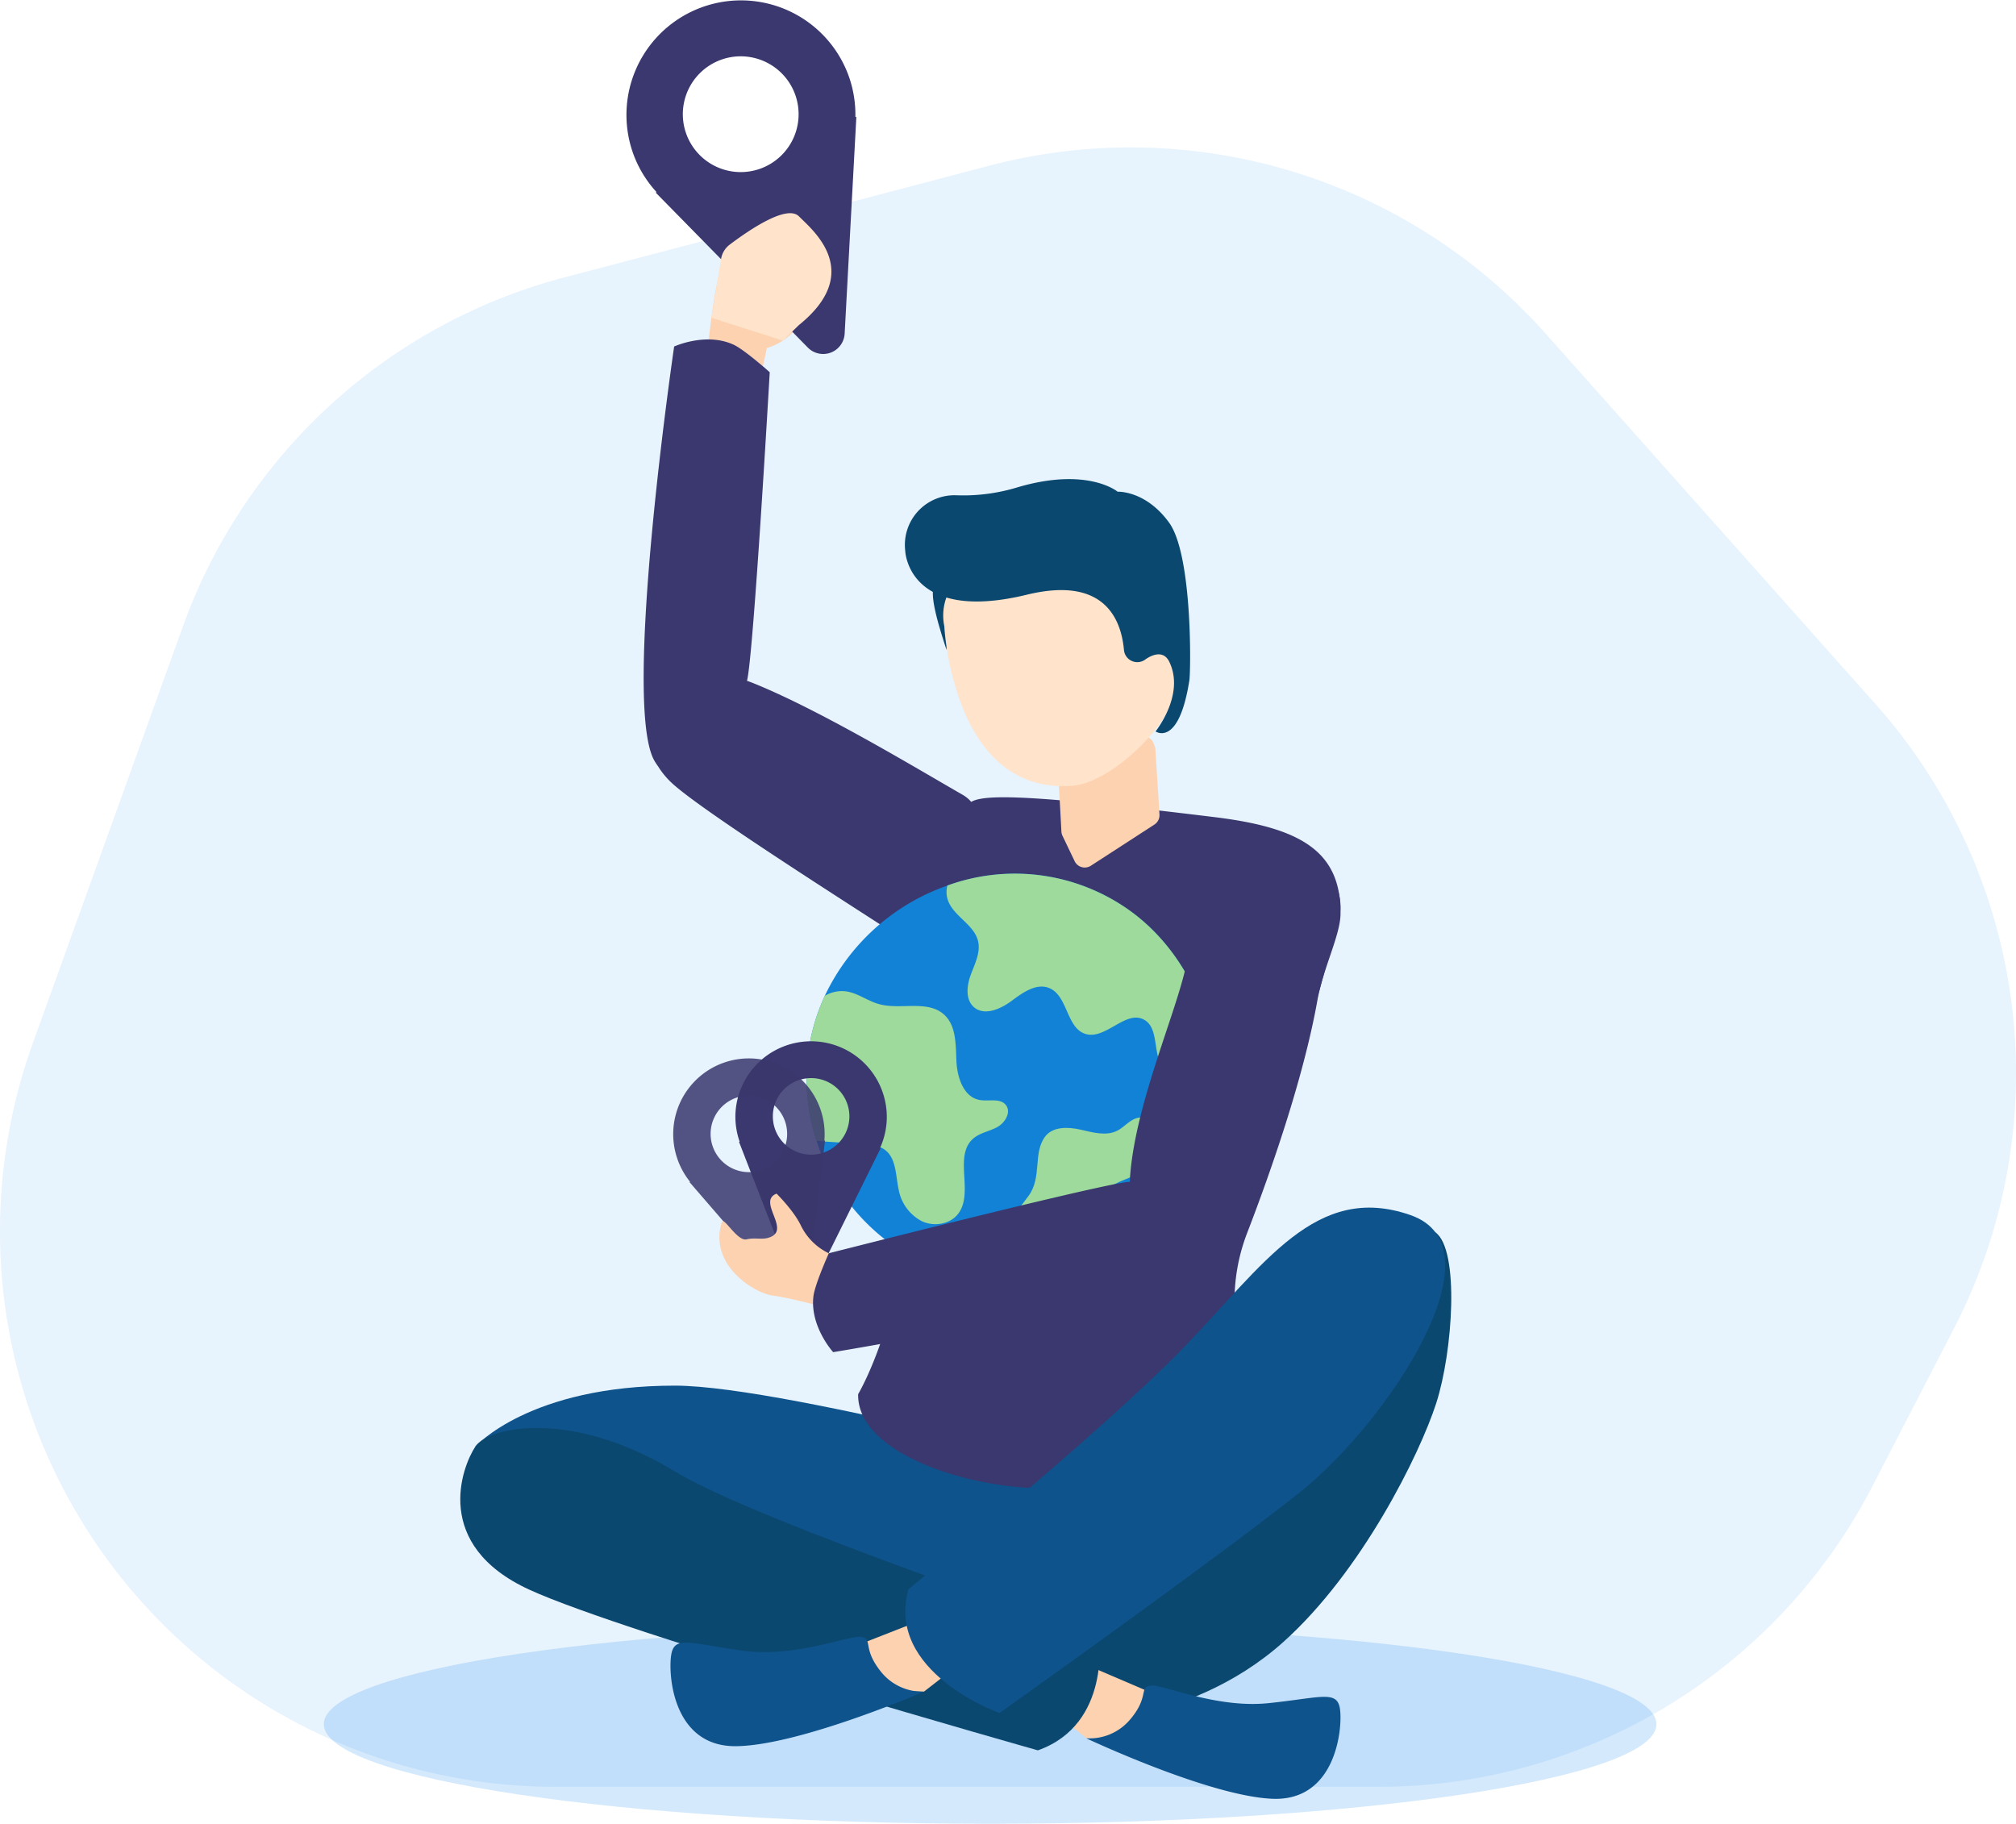 <svg xmlns="http://www.w3.org/2000/svg" width="565.948" height="512.001" viewBox="0 0 565.948 512.001">
  <g id="around-the-world" transform="translate(-424.073)">
    <g id="Background" transform="translate(424.073 41.386)">
      <path id="Caminho_805" data-name="Caminho 805" d="M811.147,547.253H580.022a155.947,155.947,0,0,1-123.643-60.91h0A155.947,155.947,0,0,1,433.3,338.471L475.419,221.5A155.946,155.946,0,0,1,582.49,123.517L701.831,92.142a155.946,155.946,0,0,1,156.123,47.121l92.59,103.993a155.946,155.946,0,0,1,22.062,175.309L949.68,462.916A155.95,155.95,0,0,1,811.147,547.253Z" transform="translate(-424.073 -87.012)" fill="#2a94f4" opacity="0.11"/>
      <g id="Grupo_233" data-name="Grupo 233" transform="translate(90.905 414.701)">
        <path id="Caminho_806" data-name="Caminho 806" d="M615.2,986.865c0,15.432,83.746,27.953,187.061,27.953S989.3,1002.3,989.3,986.865,905.559,958.9,802.258,958.9,615.2,971.423,615.2,986.865Z" transform="translate(-615.197 -958.904)" fill="#2a94f4" opacity="0.2"/>
      </g>
    </g>
    <g id="Character" transform="translate(553.287 0)">
      <g id="Grupo_244" data-name="Grupo 244" transform="translate(0 0)">
        <g id="Grupo_243" data-name="Grupo 243" transform="translate(0 71.344)">
          <g id="Grupo_242" data-name="Grupo 242">
            <path id="Caminho_807" data-name="Caminho 807" d="M855.443,186.64l2.238-10.276s10.712-2.722,11.5-14.022-20.934-15.781-23.876-9.462c-1.2,2.576-2.23,8.129-3.03,13.8-1.163,8.245-1.839,16.747-1.839,16.747Z" transform="translate(-771.612 -149.997)" fill="#fcd2b1"/>
            <path id="Caminho_808" data-name="Caminho 808" d="M812.529,202.344s8.873-4.094,16.67-.524c3.059,1.4,10.165,7.741,10.165,7.741s-4.585,80.05-6.388,86.631c.48.164.937.335,1.426.521,18.871,7.533,46.778,24.405,59.08,31.458,5.94,3.408,3.591,9.447,7.265,14.921a38.124,38.124,0,0,1,5.423,12.261c1.676,6.97,1.316,14.2-4.771,18.589a13.891,13.891,0,0,1-7.642,2.612,14.531,14.531,0,0,1-8.513-2.328c-17-11.182-64.3-40.906-73.355-49.339a22.636,22.636,0,0,1-3.847-4.652,18.312,18.312,0,0,1-1.1-1.688C797.85,302.275,812.529,202.344,812.529,202.344Z" transform="translate(-752.492 -176.405)" fill="#3a386e"/>
            <g id="Grupo_235" data-name="Grupo 235" transform="translate(0 274.426)">
              <path id="Caminho_809" data-name="Caminho 809" d="M1018.087,865.221s36.419,1.572,63.915-23.057c22-19.706,38.283-52.653,42.927-67.067s6.638-43.185-.317-47.99S991.725,842.165,991.725,842.165Z" transform="translate(-850.944 -726.967)" fill="#0b4870"/>
              <path id="Caminho_810" data-name="Caminho 810" d="M704.624,834.979s15.173-17.17,56.139-17.114c31.9.043,136.553,28.716,136.553,28.716L851.8,895.245Z" transform="translate(-700.398 -774.631)" fill="#0e538c"/>
              <g id="Grupo_234" data-name="Grupo 234" transform="translate(166.125 120.615)">
                <path id="Caminho_811" data-name="Caminho 811" d="M1073.51,989.657l-21.242-9.1-7.258,13.653,9.617,7.972h16.224Z" transform="translate(-1045.01 -980.554)" fill="#fcd2b1"/>
                <path id="Caminho_812" data-name="Caminho 812" d="M1065.23,1009.69a14.892,14.892,0,0,0,12.433-5.438c5.31-6.324,2.276-8.979,5.69-9.359s18.207,6.448,33,4.931,19.345-3.774,20.1,1.716-1.185,25.886-19.012,25.128S1065.23,1009.69,1065.23,1009.69Z" transform="translate(-1055.613 -988.064)" fill="#0e538c"/>
              </g>
              <path id="Caminho_813" data-name="Caminho 813" d="M756.1,855.112c23.182,14.128,118.914,46.253,118.914,46.253S878.59,926,857.892,933.344c0,0-115.444-32.572-142.754-45.1s-18.966-34.438-15.173-40.172S727.276,837.542,756.1,855.112Z" transform="translate(-695.74 -787.723)" fill="#0b4870"/>
            </g>
            <path id="Caminho_814" data-name="Caminho 814" d="M1039.818,592.767a52.888,52.888,0,0,0-2.373,30.509c4.492,20.223-.62,21.579-.62,21.579s-24.323,16.884-48.068,19.411c-21.263,2.262-58.592-8.059-58.2-26.1,0,0,16.252-27.039,14.169-72.432-2.151-46.569,8.93-57.253,19.133-70.47,15.09-19.549-44.416-32.68,66.754-19.1,24.287,2.967,35.553,9.631,35.36,27.254-.063,5.857-4.9,15.269-6.455,24C1055.58,549.6,1046.191,576.221,1039.818,592.767Z" transform="translate(-818.867 -318.109)" fill="#3a386e"/>
            <g id="Grupo_237" data-name="Grupo 237" transform="translate(97.218 173.945)">
              <g id="Grupo_236" data-name="Grupo 236">
                <path id="Caminho_815" data-name="Caminho 815" d="M1011.4,593.168c-9.1,24.278-36.214,40.4-61.891,36.8a57.094,57.094,0,0,1-46.589-39.3,56.029,56.029,0,0,1-2.678-14.1,55.275,55.275,0,0,1,5.014-26.579,59.906,59.906,0,0,1,34.41-30.957,55.39,55.39,0,0,1,49.3,5.719c13.07,8.536,21.832,22.791,24.746,38.082v.006A56.46,56.46,0,0,1,1011.4,593.168Z" transform="translate(-900.141 -515.71)" fill="#1282d6"/>
                <path id="Caminho_816" data-name="Caminho 816" d="M953.68,623.145c-2.221,1.221-4.91,1.6-6.807,3.273-5.546,4.887.3,15.169-4.169,21.051-2.256,2.978-6.749,3.7-10.15,2.14a12.461,12.461,0,0,1-6.512-8.64c-.931-4.042-.613-8.993-3.956-11.451-1.741-1.278-4.019-1.469-6.17-1.608q-4.841-.321-9.687-.636c-1.093-.075-2.215-.15-3.319-.289a56.005,56.005,0,0,1-2.678-14.1,55.276,55.276,0,0,1,5.014-26.579,9.456,9.456,0,0,1,5.575-1.3c3.418.33,6.292,2.678,9.595,3.609,6.1,1.717,13.712-1.284,18.373,3.007,3.383,3.117,3.2,8.374,3.406,12.966s1.983,10.138,6.512,10.953c2.539.463,5.749-.613,7.362,1.406C957.657,618.918,955.9,621.924,953.68,623.145Z" transform="translate(-900.137 -552.025)" fill="#9dda9c"/>
                <path id="Caminho_817" data-name="Caminho 817" d="M1057.022,562.829v.006a20.126,20.126,0,0,1-2.8,4.892c-2.307,2.955-6.558,5.315-9.664,3.227-4.482-3.008-1.631-11.642-6.356-14.256-5.141-2.851-10.791,5.685-16.424,4-5.4-1.619-4.962-10.682-10.161-12.867-3.585-1.509-7.414,1.2-10.531,3.522s-7.64,4.366-10.606,1.857c-2.5-2.117-2.071-6.084-.931-9.155s2.8-6.257,2.036-9.444c-1.157-4.8-7.212-7.085-8.577-11.827a7.271,7.271,0,0,1-.035-3.759,55.39,55.39,0,0,1,49.3,5.719C1045.345,533.283,1054.106,547.538,1057.022,562.829Z" transform="translate(-943.453 -515.709)" fill="#9dda9c"/>
                <path id="Caminho_818" data-name="Caminho 818" d="M1045.715,681.385c2.61-3.439,7.348-4.253,11.146-6.306,3.353-1.813,6.235-5.1,6.279-8.908s-3.811-7.547-7.437-6.372c-2.018.654-3.405,2.51-5.292,3.478-3.152,1.617-6.931.489-10.387-.289s-7.7-.9-9.858,1.91c-3.519,4.59-.84,11.352-4.642,16.636-3.415,4.746-8.007,8.678-2.912,14.33,3.816,4.234,11.259,4.618,15.72,1.331C1043.78,693.182,1041.991,686.3,1045.715,681.385Z" transform="translate(-963.168 -591.15)" fill="#9dda9c"/>
              </g>
            </g>
            <g id="Grupo_239" data-name="Grupo 239" transform="translate(162.211 135.335)">
              <g id="Grupo_238" data-name="Grupo 238">
                <path id="Caminho_819" data-name="Caminho 819" d="M1069.243,436.654a3.143,3.143,0,0,0-4.7-1.609c-5.944,3.866-11.4,6.573-20.083,6.573a5.018,5.018,0,0,1-3.145-.7,3.159,3.159,0,0,0-4.3.508c-.286.353-.377.625.141.736a6.9,6.9,0,0,1,5.48,6.365l.685,12.766a3.157,3.157,0,0,0,.3,1.19l3.416,7.135a3.147,3.147,0,0,0,4.549,1.283l6.108-3.954,11.734-7.605a3.147,3.147,0,0,0,1.429-2.84l-1.16-18.309a3.063,3.063,0,0,0-.271-1.063A3.779,3.779,0,0,1,1069.243,436.654Z" transform="translate(-1036.781 -434.533)" fill="#fcd2b1"/>
              </g>
            </g>
            <g id="Grupo_240" data-name="Grupo 240" transform="translate(124.806 63.164)">
              <path id="Caminho_820" data-name="Caminho 820" d="M983.981,346.548c-.328-.026-.146,1.839-2.756,4.859s-2.819,9.116-2.74,8.919-5.044-14.178-3.576-17.6,4.487-4.293,5.256-3.175S983.981,346.548,983.981,346.548Z" transform="translate(-966.794 -312.313)" fill="#0b4870"/>
              <path id="Caminho_821" data-name="Caminho 821" d="M1045.569,361.538a36.085,36.085,0,0,1,.067,8.347,5.717,5.717,0,0,1-.195.906,6.2,6.2,0,0,1-.255.911c-3.031,9.484-17.586,23.008-27.654,24.227a32.166,32.166,0,0,1-3.889.115c-13.982-.339-21.978-9.814-26.53-19.948-.154-.367-.306-.709-.458-1.051a78.914,78.914,0,0,1-5.465-22.546c-.071-.806-.081-1.262-.081-1.262a14.74,14.74,0,0,1,.465-7.836,6.426,6.426,0,0,1,.248-.632s.179-.041.477-.118c3.9-1.055,30.412-8.17,30.987-8.221s27.126,1.184,27.126,1.184S1044.437,350.466,1045.569,361.538Z" transform="translate(-970.019 -309.871)" fill="#ffe3ca"/>
              <path id="Caminho_822" data-name="Caminho 822" d="M1067.6,363.279" transform="translate(-1015.537 -324.999)" fill="#4c2e1e"/>
              <path id="Caminho_823" data-name="Caminho 823" d="M958.255,303.08s.86,20.265,34.155,12.16c21.431-5.217,26.409,6.506,27.235,15.523a3.758,3.758,0,0,0,5.953,2.7c1.622-1.173,5.079-2.891,6.775.618,4.453,9.214-3.724,19.308-3.839,19.553,0,0,6.5,4.556,9.47-14.332.418-2.659.915-35.169-5.677-44.276s-14.459-8.694-14.459-8.694-8.332-7.021-27.964-1.277a52.16,52.16,0,0,1-17.185,2.282,13.93,13.93,0,0,0-14.5,15.361C958.228,302.825,958.241,302.952,958.255,303.08Z" transform="translate(-958.138 -282.796)" fill="#0b4870"/>
            </g>
            <g id="Grupo_241" data-name="Grupo 241" transform="translate(59.007 382.027)">
              <path id="Caminho_824" data-name="Caminho 824" d="M930.556,961.62l21.52-8.426,6.818,13.878-9.863,7.661-16.217-.514Z" transform="translate(-877.876 -953.194)" fill="#fcd2b1"/>
              <path id="Caminho_825" data-name="Caminho 825" d="M890.954,981.511a14.892,14.892,0,0,1-12.254-5.829c-5.107-6.49-1.99-9.047-5.39-9.535s-18.4,5.868-33.14,3.883-19.216-4.386-20.148,1.078.363,25.911,18.206,25.718S890.954,981.511,890.954,981.511Z" transform="translate(-819.8 -959.972)" fill="#0e538c"/>
            </g>
            <path id="Caminho_826" data-name="Caminho 826" d="M959.31,819.9s54.391-44.234,77.15-67.752,37.173-46.487,63.725-37.278-6.827,58.588-31.1,77.9-84.242,61.9-84.242,61.9S952.669,843.259,959.31,819.9Z" transform="translate(-833.474 -445.104)" fill="#0e538c"/>
          </g>
        </g>
        <path id="Caminho_827" data-name="Caminho 827" d="M855.96,20.8A32.151,32.151,0,0,0,795.806,43.52h0a32.06,32.06,0,0,0,6.43,10.432l-.275.1L844.68,97.57a6.041,6.041,0,0,0,10.343-3.907l3.284-60.891-.275.1A32.057,32.057,0,0,0,855.96,20.8ZM831.588,47.264a16.251,16.251,0,1,1,9.46-20.945A16.251,16.251,0,0,1,831.588,47.264Z" transform="translate(-747.119 0)" fill="#3a386e"/>
        <path id="Caminho_828" data-name="Caminho 828" d="M846.664,138.688a6.335,6.335,0,0,1,2.447-4.038c6.093-4.582,16.161-11.244,19.44-7.906,3.681,3.747,18.512,15.546-.07,30.537l-4.462,4.317-20.065-6.39Z" transform="translate(-773.458 -65.987)" fill="#ffe3ca"/>
      </g>
      <path id="Caminho_829" data-name="Caminho 829" d="M900.605,636.6a21.255,21.255,0,0,0-42.467-1.9h0a21.19,21.19,0,0,0,1.182,8.015l-.194-.009,14.589,37.581a3.994,3.994,0,0,0,7.3.327l17.889-36.126-.194-.008a21.2,21.2,0,0,0,1.894-7.878Zm-21.711,9.712a10.744,10.744,0,1,1,11.214-10.252A10.744,10.744,0,0,1,878.894,646.315Z" transform="translate(-780.885 -322.169)" fill="#3a386e"/>
      <path id="Caminho_830" data-name="Caminho 830" d="M862.988,639.733A21.255,21.255,0,0,0,822.346,652.2h0a21.207,21.207,0,0,0,3.8,7.153l-.186.057,26.356,30.5a3.994,3.994,0,0,0,6.988-2.143l4.725-40.035-.186.057a21.2,21.2,0,0,0-.86-8.056ZM845.8,656.169a10.743,10.743,0,1,1,7.122-13.421A10.744,10.744,0,0,1,845.8,656.169Z" transform="translate(-761.635 -327.573)" fill="#3a386e" opacity="0.85"/>
      <path id="Caminho_831" data-name="Caminho 831" d="M883.636,723.122l-3.56-1.529a16.809,16.809,0,0,1-8.539-8.135c-2.036-4.236-6.814-8.922-6.814-8.922-5.733,2.252,4.812,10.669-2.621,12.478-1.7.413-3.658-.162-5.778.351-2.649.641-6.428-6.519-6.957-4.845-3.788,11.977,9.066,19.957,14.315,20.638,6.912.9,21.425,5.242,21.425,5.242Z" transform="translate(-775.936 -369.435)" fill="#fcd2b1"/>
      <path id="Caminho_832" data-name="Caminho 832" d="M909.6,644.672s-6.582-7.223-5.533-15.733c.411-3.339,4.31-12.028,4.31-12.028s77.7-19.8,84.515-20.071c.011-.508.036-.995.066-1.517,1.482-20.265,12.715-45.305,15.723-59.163a44.081,44.081,0,0,1,8.456-18.091,38.124,38.124,0,0,1,10.051-8.872c6.139-3.7,13.136-5.541,19.162-1.065a13.888,13.888,0,0,1,4.8,6.5,14.529,14.529,0,0,1,.352,8.818c-5.527,19.579-19.579,73.65-24.884,84.83a22.64,22.64,0,0,1-3.272,5.073,18.249,18.249,0,0,1-1.277,1.558C1009.3,628.489,909.6,644.672,909.6,644.672Z" transform="translate(-804.922 -265.069)" fill="#3a386e"/>
    </g>
  </g>
</svg>
